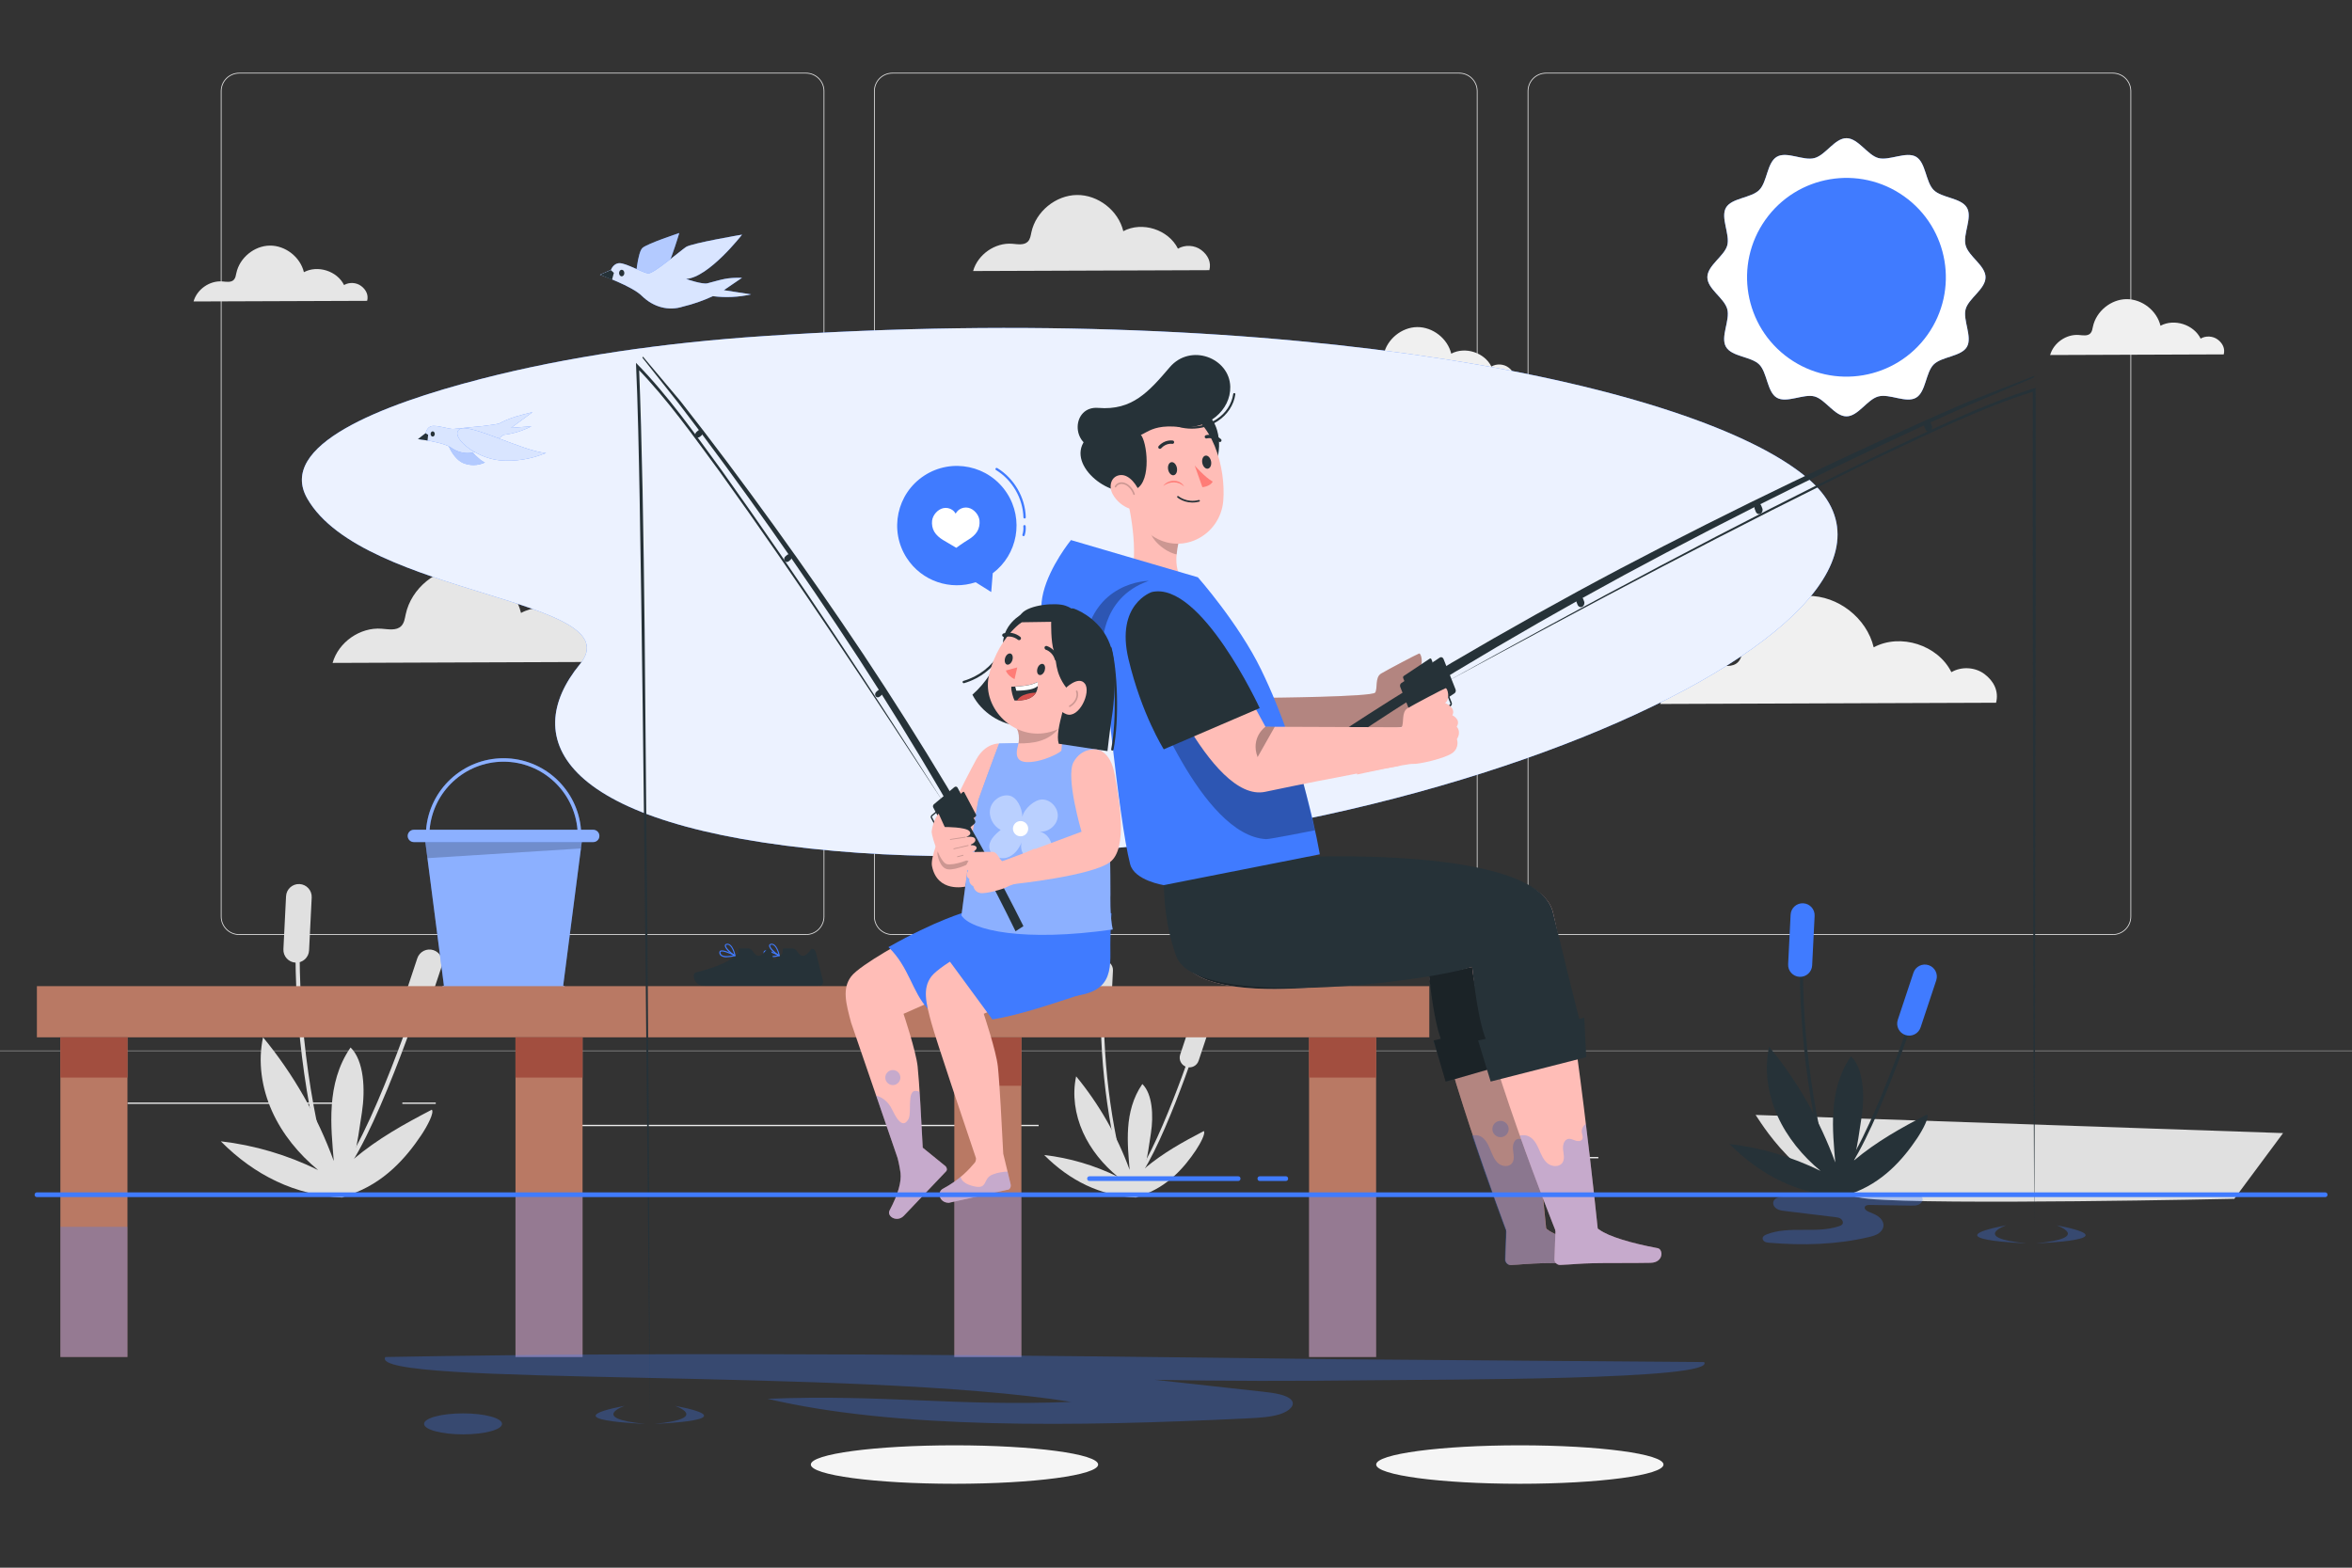 <svg xmlns="http://www.w3.org/2000/svg" viewBox="0 0 750 500"><rect x="0" y="0" width="750" height="500" fill="#333333" stroke="none"/><g id="background-complete"><g><path d="M365.041,372.617c1.031-4.594,1.247-6.505,1.969-11.238,.838-5.492,.515-12.476-2.743-15.641-6.042,8.764-4.685,19.386-4.049,27.391-3.958-10.836-9.765-20.993-17.059-29.841-1.283,5.874-.339,12.231,2.157,17.801,2.496,5.57,6.479,10.377,11.117,14.217-7.418-3.65-15.391-6.004-23.471-6.931,8.213,8.255,17.991,13.023,29.224,13.562l1.887-.686c8.331-2.799,13.667-9.021,17.237-14.354,1.504-2.246,3.206-5.509,2.554-6.154-6.765,3.522-12.951,6.948-18.824,11.872Z" style="fill:#e0e0e0;"></path><g><path d="M358.003,376.206c-5.648-21.318-7.907-43.295-6.715-65.319l.999,.055c-1.187,21.919,1.061,43.791,6.683,65.009l-.967,.256Z" style="fill:#e0e0e0;"></path><path d="M351.01,325.265h0c-1.709-.085-3.026-1.54-2.941-3.249l.636-12.769c.085-1.709,1.54-3.026,3.249-2.941h0c1.709,.085,3.026,1.54,2.941,3.249l-.636,12.769c-.085,1.709-1.54,3.026-3.249,2.941Z" style="fill:#e0e0e0;"></path></g><g><path d="M361.207,377.94l-.7-.715c8.193-8.023,20.893-46.649,21.021-47.038l.95,.31c-.523,1.599-12.906,39.249-21.271,47.442Z" style="fill:#e0e0e0;"></path><path d="M378.295,340.271h0c-1.624-.54-2.503-2.294-1.963-3.918l4.033-12.132c.54-1.624,2.294-2.503,3.918-1.963h0c1.624,.54,2.503,2.294,1.963,3.918l-4.033,12.132c-.54,1.624-2.294,2.503-3.918,1.963Z" style="fill:#e0e0e0;"></path></g></g><g><g><rect y="335.071" width="750" height=".12" style="fill:#e0e0e0;"></rect><rect x="653.626" y="364.447" width="55.729" height=".421" style="fill:#ebebeb;"></rect><rect x="495.044" y="369.013" width="14.627" height=".421" style="fill:#ebebeb;"></rect><rect x="40.645" y="351.65" width="72.675" height=".421" style="fill:#ebebeb;"></rect><rect x="128.299" y="351.65" width="10.655" height=".421" style="fill:#ebebeb;"></rect><rect x="173.586" y="358.754" width="157.613" height=".421" style="fill:#ebebeb;"></rect></g><g><path d="M673.734,298.197h-180.746c-3.232,0-5.862-2.63-5.862-5.862V29.061c0-3.232,2.63-5.862,5.862-5.862h180.746c3.232,0,5.862,2.629,5.862,5.862V292.335c0,3.233-2.63,5.862-5.862,5.862ZM492.988,23.45c-3.095,0-5.612,2.518-5.612,5.612V292.335c0,3.095,2.518,5.612,5.612,5.612h180.746c3.095,0,5.612-2.518,5.612-5.612V29.061c0-3.094-2.518-5.612-5.612-5.612h-180.746Z" style="fill:#e0e0e0;"></path><path d="M465.306,298.197h-180.747c-3.232,0-5.862-2.63-5.862-5.862V29.061c0-3.232,2.629-5.862,5.862-5.862h180.747c3.232,0,5.862,2.629,5.862,5.862V292.335c0,3.233-2.63,5.862-5.862,5.862ZM284.559,23.45c-3.094,0-5.612,2.518-5.612,5.612V292.335c0,3.095,2.518,5.612,5.612,5.612h180.747c3.095,0,5.612-2.518,5.612-5.612V29.061c0-3.094-2.518-5.612-5.612-5.612h-180.747Z" style="fill:#e0e0e0;"></path></g><path d="M257.012,298.197H76.266c-3.232,0-5.862-2.63-5.862-5.862V29.061c0-3.232,2.629-5.862,5.862-5.862h180.746c3.232,0,5.862,2.629,5.862,5.862V292.335c0,3.233-2.63,5.862-5.862,5.862ZM76.266,23.45c-3.094,0-5.612,2.518-5.612,5.612V292.335c0,3.095,2.518,5.612,5.612,5.612h180.746c3.095,0,5.612-2.518,5.612-5.612V29.061c0-3.094-2.517-5.612-5.612-5.612H76.266Z" style="fill:#e0e0e0;"></path></g><g><path d="M112.808,369.617c1.363-6.073,1.649-8.599,2.603-14.856,1.107-7.26,.68-16.493-3.626-20.676-7.987,11.585-6.193,25.627-5.352,36.208-5.233-14.325-12.908-27.751-22.55-39.447-1.696,7.765-.448,16.168,2.852,23.532,3.299,7.363,8.565,13.717,14.696,18.794-9.806-4.825-20.345-7.937-31.026-9.162,10.856,10.912,23.782,17.215,38.631,17.928l2.495-.906c11.013-3.701,18.066-11.925,22.786-18.974,1.988-2.969,4.239-7.282,3.376-8.134-8.942,4.656-17.12,9.185-24.884,15.694Z" style="fill:#e0e0e0;"></path><g><path d="M103.504,374.361c-7.466-28.181-10.453-57.232-8.876-86.346l1.321,.072c-1.569,28.975,1.403,57.887,8.834,85.935l-1.278,.338Z" style="fill:#e0e0e0;"></path><path d="M94.26,307.022h0c-2.26-.113-4-2.035-3.887-4.295l.841-16.879c.112-2.26,2.035-4,4.295-3.887h0c2.26,.113,4,2.035,3.887,4.295l-.841,16.879c-.112,2.26-2.035,4-4.295,3.888Z" style="fill:#e0e0e0;"></path></g><g><path d="M107.739,376.653l-.926-.945c10.83-10.606,27.619-61.666,27.788-62.18l1.256,.41c-.691,2.113-17.06,51.883-28.118,62.714Z" style="fill:#e0e0e0;"></path><path d="M130.328,326.858h0c-2.147-.714-3.309-3.032-2.595-5.179l5.331-16.037c.714-2.147,3.032-3.308,5.179-2.595h0c2.147,.714,3.309,3.032,2.595,5.179l-5.331,16.037c-.714,2.147-3.032,3.308-5.179,2.595Z" style="fill:#e0e0e0;"></path></g></g><path d="M559.826,355.597c.78,.864,14.101,24.697,35.968,26.756,21.867,2.059,116.67,0,116.67,0l15.56-20.961-168.199-5.795Z" style="fill:#e0e0e0;"></path><path d="M632.834,215.005c-2.989-2.258-7.349-2.514-10.581-.621-4.29-8.67-16.246-12.496-24.773-7.928-2.225-9.342-11.429-16.523-21.032-16.408-9.603,.116-18.632,7.516-20.631,16.909-.318,1.493-.528,3.128-1.596,4.219-1.734,1.771-4.63,1.177-7.102,.984-7.777-.607-15.602,4.853-17.717,12.362l107.098-.39c.938-3.626-.676-6.869-3.665-9.127Z" style="fill:#f0f0f0;"></path><path d="M383.062,79.746c-2.102-1.588-5.17-1.768-7.443-.437-3.018-6.099-11.428-8.79-17.426-5.577-1.565-6.572-8.04-11.623-14.795-11.542-6.755,.081-13.106,5.287-14.512,11.895-.223,1.05-.371,2.2-1.123,2.967-1.22,1.246-3.257,.828-4.996,.692-5.471-.427-10.975,3.414-12.463,8.696l75.336-.274c.66-2.551-.476-4.832-2.578-6.42Z" style="fill:#e6e6e6;"></path><path d="M197.34,203.036c-2.637-1.993-6.486-2.219-9.338-.548-3.786-7.651-14.337-11.028-21.862-6.997-1.963-8.244-10.086-14.582-18.561-14.48-8.475,.102-16.443,6.633-18.207,14.922-.28,1.317-.466,2.761-1.408,3.723-1.531,1.563-4.086,1.039-6.268,.868-6.863-.535-13.769,4.283-15.636,10.909l94.514-.344c.828-3.2-.597-6.062-3.234-8.055Z" style="fill:#e6e6e6;"></path><path d="M115.184,91.23c-1.545-1.167-3.799-1.299-5.47-.321-2.217-4.481-8.398-6.459-12.805-4.098-1.15-4.829-5.908-8.541-10.871-8.481-4.964,.06-9.631,3.885-10.664,8.74-.164,.772-.273,1.617-.825,2.181-.897,.916-2.393,.608-3.671,.509-4.02-.314-8.065,2.509-9.158,6.39l55.358-.202c.485-1.874-.35-3.55-1.894-4.718Z" style="fill:#e6e6e6;"></path><path d="M459.301,174.119c-1.545-1.167-3.799-1.299-5.469-.321-2.218-4.481-8.398-6.459-12.805-4.098-1.15-4.829-5.908-8.541-10.871-8.481-4.964,.06-9.631,3.885-10.664,8.74-.164,.772-.273,1.617-.825,2.181-.896,.916-2.393,.608-3.671,.509-4.02-.314-8.065,2.509-9.158,6.39l55.358-.202c.485-1.874-.349-3.55-1.894-4.718Z" style="fill:#e6e6e6;"></path><path d="M481.043,117.222c-1.545-1.167-3.799-1.299-5.469-.321-2.218-4.481-8.397-6.459-12.805-4.098-1.15-4.829-5.908-8.541-10.871-8.481-4.964,.06-9.631,3.885-10.664,8.74-.164,.772-.273,1.617-.825,2.181-.897,.916-2.393,.608-3.671,.509-4.02-.314-8.064,2.509-9.158,6.39l55.358-.202c.485-1.874-.35-3.55-1.894-4.718Z" style="fill:#f0f0f0;"></path><path d="M707.206,108.312c-1.545-1.167-3.799-1.299-5.469-.321-2.218-4.481-8.398-6.459-12.805-4.098-1.15-4.829-5.908-8.541-10.871-8.481-4.964,.06-9.631,3.885-10.664,8.74-.164,.772-.273,1.617-.825,2.181-.897,.916-2.393,.608-3.671,.509-4.02-.314-8.064,2.509-9.158,6.39l55.358-.202c.485-1.874-.35-3.55-1.895-4.718Z" style="fill:#f0f0f0;"></path></g><g id="background-simple"><g><path d="M243.576,107.192c-31.972,2.111-62.804,6.606-90.148,13.656-32.228,8.309-65.157,21.255-55.431,38.186,17.956,31.259,104.093,31.828,86.895,52.846-19.481,23.807-6.417,51.734,80.998,59.5,166.032,14.75,366.74-71.556,310.369-118.98-35.094-29.524-162.916-56.418-332.683-45.209Z" style="fill:#407BFF;"></path><path d="M243.576,107.192c-31.972,2.111-62.804,6.606-90.148,13.656-32.228,8.309-65.157,21.255-55.431,38.186,17.956,31.259,104.093,31.828,86.895,52.846-19.481,23.807-6.417,51.734,80.998,59.5,166.032,14.75,366.74-71.556,310.369-118.98-35.094-29.524-162.916-56.418-332.683-45.209Z" style="fill:#fff; opacity:.9;"></path></g></g><g id="Shadows"><path d="M530.451,467.104c0,3.387-20.51,6.132-45.809,6.132s-45.809-2.745-45.809-6.132,20.51-6.132,45.809-6.132,45.809,2.745,45.809,6.132Z" style="fill:#f5f5f5;"></path><path d="M350.171,467.104c0,3.387-20.51,6.132-45.81,6.132s-45.809-2.745-45.809-6.132,20.51-6.132,45.809-6.132,45.81,2.745,45.81,6.132Z" style="fill:#f5f5f5;"></path></g><g id="Plant"><g><path d="M591.192,370.13c1.275-5.684,1.543-8.047,2.436-13.903,1.036-6.794,.637-15.435-3.394-19.35-7.474,10.842-5.796,23.983-5.009,33.885-4.897-13.406-12.08-25.971-21.104-36.916-1.587,7.267-.419,15.131,2.669,22.022,3.088,6.891,8.016,12.837,13.753,17.588-9.177-4.515-19.04-7.427-29.036-8.574,10.16,10.212,22.257,16.111,36.153,16.778l2.335-.848c10.307-3.463,16.907-11.16,21.324-17.757,1.86-2.779,3.967-6.815,3.159-7.613-8.369,4.358-16.022,8.596-23.288,14.687Z" style="fill:#263238;"></path><g><path d="M582.6,374.539c-6.984-26.364-9.777-53.539-8.302-80.771l.998,.055c-1.47,27.127,1.312,54.198,8.271,80.461l-.967,.256Z" style="fill:#263238;"></path><path d="M573.834,311.55h0c-2.114-.105-3.743-1.905-3.638-4.02l.787-15.797c.105-2.115,1.905-3.743,4.019-3.638h0c2.114,.105,3.743,1.905,3.638,4.019l-.787,15.797c-.105,2.114-1.905,3.743-4.019,3.638Z" style="fill:#407BFF;"></path></g><g><path d="M586.366,376.63l-.699-.715c10.155-9.945,25.876-57.757,26.033-58.238l.951,.311c-.647,1.977-15.956,48.526-26.285,58.643Z" style="fill:#263238;"></path><path d="M607.589,330.113h0c-2.009-.668-3.096-2.838-2.428-4.847l4.989-15.009c.668-2.009,2.838-3.096,4.847-2.428h0c2.009,.668,3.096,2.838,2.428,4.847l-4.989,15.009c-.668,2.009-2.838,3.096-4.847,2.428Z" style="fill:#407BFF;"></path></g></g></g><g id="Sun"><g id="freepik--Sun--inject-5"><g><path d="M633.145,88.438c0,3.752-5.427,6.733-6.353,10.189-.926,3.456,2.221,8.871,.416,11.994-1.805,3.123-8.027,3.064-10.604,5.629-2.577,2.565-2.458,8.775-5.629,10.604-3.171,1.829-8.419-1.366-11.994-.416-3.574,.95-6.448,6.353-10.189,6.353s-6.733-5.427-10.189-6.353c-3.456-.926-8.859,2.233-11.994,.416-3.135-1.817-3.052-8.028-5.629-10.604-2.577-2.577-8.764-2.446-10.604-5.629-1.841-3.182,1.366-8.455,.416-12.017s-6.353-6.436-6.353-10.189,5.427-6.721,6.353-10.177c.926-3.455-2.221-8.87-.416-11.994,1.805-3.123,8.027-3.064,10.604-5.641,2.577-2.577,2.458-8.764,5.629-10.604,3.171-1.841,8.419,1.378,11.994,.416,3.574-.962,6.448-6.341,10.189-6.341s6.733,5.427,10.189,6.341c3.455,.914,8.859-2.221,11.994-.416,3.135,1.805,3.052,8.028,5.629,10.604,2.577,2.577,8.764,2.458,10.604,5.641,1.841,3.182-1.365,8.419-.415,11.994,.95,3.574,6.353,6.46,6.353,10.201Z" style="fill:#407BFF;"></path><path d="M633.145,88.438c0,3.752-5.427,6.733-6.353,10.189-.926,3.456,2.221,8.871,.416,11.994-1.805,3.123-8.027,3.064-10.604,5.629-2.577,2.565-2.458,8.775-5.629,10.604-3.171,1.829-8.419-1.366-11.994-.416-3.574,.95-6.448,6.353-10.189,6.353s-6.733-5.427-10.189-6.353c-3.456-.926-8.859,2.233-11.994,.416-3.135-1.817-3.052-8.028-5.629-10.604-2.577-2.577-8.764-2.446-10.604-5.629-1.841-3.182,1.366-8.455,.416-12.017s-6.353-6.436-6.353-10.189,5.427-6.721,6.353-10.177c.926-3.455-2.221-8.87-.416-11.994,1.805-3.123,8.027-3.064,10.604-5.641,2.577-2.577,2.458-8.764,5.629-10.604,3.171-1.841,8.419,1.378,11.994,.416,3.574-.962,6.448-6.341,10.189-6.341s6.733,5.427,10.189,6.341c3.455,.914,8.859-2.221,11.994-.416,3.135,1.805,3.052,8.028,5.629,10.604,2.577,2.577,8.764,2.458,10.604,5.641,1.841,3.182-1.365,8.419-.415,11.994,.95,3.574,6.353,6.46,6.353,10.201Z" style="fill:#fff;"></path></g><circle cx="588.79" cy="88.433" r="31.694" transform="translate(175.724 517.234) rotate(-54.612)" style="fill:#407BFF;"></circle></g></g><g id="Birds"><g><g><path d="M202.636,89.222s.622-8.811,2.267-10.187c1.645-1.376,11.706-4.719,11.706-4.719,0,0-3.98,13.583-6.399,15.15-2.419,1.567-7.574-.244-7.574-.244Z" style="fill:#407BFF;"></path><path d="M216.608,74.315h0c-.124,.418-4.022,13.618-6.399,15.15-1.594,.698-3.308,.842-4.962,.418-.88-.157-1.752-.377-2.612-.662,0,0,.636-8.829,2.267-10.187,1.631-1.358,10.78-4.423,11.651-4.702h0l.055-.017Z" style="fill:#fff; opacity:.6;"></path><path d="M197.508,83.928c2.28,0,7.477,3.135,9.191,3.291s10.227-7.227,12.052-8.446c1.824-1.219,17.87-3.936,17.87-3.936,0,0-10.642,13.722-17.87,14.123,0,0,5.349,1.881,6.91,1.376,4.951-1.286,5.905-1.804,10.96-1.745l-5.805,3.956,8.693,1.341c-4.023,.901-8.125,1.095-12.19,.575-3.106,1.434-6.3,2.547-9.55,3.326-4.523,1.461-9.329,.222-13.033-3.361-3.124-3.187-13.42-6.792-13.42-6.792l3.51-1.567c.511-1.284,1.542-2.108,2.681-2.142Z" style="fill:#407BFF;"></path><path d="M197.508,83.928c2.28,0,7.477,3.135,9.191,3.291s10.227-7.227,12.052-8.446c1.824-1.219,17.87-3.936,17.87-3.936,0,0-10.642,13.722-17.87,14.123,0,0,5.349,1.881,6.91,1.376,4.951-1.286,5.905-1.804,10.96-1.745l-5.805,3.956,8.693,1.341c-4.023,.901-8.125,1.095-12.19,.575-3.106,1.434-6.3,2.547-9.55,3.326-4.523,1.461-9.329,.222-13.033-3.361-3.124-3.187-13.42-6.792-13.42-6.792l3.51-1.567c.511-1.284,1.542-2.108,2.681-2.142Z" style="fill:#fff; opacity:.8;"></path><polygon points="194.758 86.122 195.753 87.028 195.158 89.222 191.316 87.637 194.758 86.122" style="fill:#263238;"></polygon><path d="M199.088,87.088c0,.582-.374,1.053-.836,1.053s-.836-.472-.836-1.053,.374-1.053,.836-1.053,.836,.471,.836,1.053Z" style="fill:#263238;"></path></g><g><path d="M142.921,137.83c1.659-1.391,8.493,8.45,11.721,9.68-2.298,1.056-4.788,1.099-7.105,.121-3.56-1.674-6.366-8.349-4.616-9.801Z" style="fill:#407BFF;"></path><path d="M154.642,147.51c-2.298,1.046-4.785,1.096-7.105,.141-3.56-1.674-6.366-8.369-4.616-9.821,.392-.343,1.071,0,1.931,.625,2.761,2.158,7.331,8.107,9.79,9.055Z" style="fill:#fff; opacity:.6;"></path><path d="M137.535,135.934c1.674-.504,5.853,1.049,7.135,.867,1.282-.182,9.051-.887,9.051-.887,2.146-.328,3.682-.417,5.411-.818,3.498-1.923,6.962-2.747,10.685-3.639l-6.834,5.001,6.502-.504c-2.862,1.462-5.863,2.385-8.916,2.743-2.129,1.681-4.354,3.138-6.653,4.356-3.164,1.994-6.839,1.919-9.956-.202-2.655-1.896-10.635-2.803-10.635-2.803l2.414-1.876c.227-1.145,.925-2.015,1.795-2.238Z" style="fill:#407BFF;"></path><path d="M137.535,135.934c1.674-.504,5.853,1.049,7.135,.867,1.282-.182,9.051-.887,9.051-.887,2.146-.328,3.682-.417,5.411-.818,3.498-1.923,6.962-2.747,10.685-3.639l-6.834,5.001,6.502-.504c-2.862,1.462-5.863,2.385-8.916,2.743-2.129,1.681-4.354,3.138-6.653,4.356-3.164,1.994-6.839,1.919-9.956-.202-2.655-1.896-10.635-2.803-10.635-2.803l2.414-1.876c.227-1.145,.925-2.015,1.795-2.238Z" style="fill:#fff; opacity:.8;"></path><polygon points="135.695 138.173 136.525 138.677 136.329 140.492 133.281 140.048 135.695 138.173" style="fill:#263238;"></polygon><path d="M146.556,136.882c3.017-2.138,20.425,7.159,27.576,7.583-4.792,2.001-9.819,2.801-14.829,2.36-8.041-.827-15.96-7.704-12.747-9.942Z" style="fill:#407BFF;"></path><path d="M138.637,138.409c0,.462-.297,.836-.663,.836s-.663-.374-.663-.836,.297-.836,.663-.836,.663,.374,.663,.836Z" style="fill:#263238;"></path></g><path d="M146.556,136.882c3.017-2.138,20.425,7.159,27.576,7.583-4.792,2.001-9.819,2.801-14.829,2.36-8.041-.827-15.96-7.704-12.747-9.942Z" style="fill:#fff; opacity:.8;"></path></g></g><g id="Bucket"><g><g><path d="M179.593,314.332l6.132-47.439h-50.307l6.132,47.439c-.531,.151-.931,.621-.931,1.199,0,.697,.57,1.268,1.267,1.268h37.371c.697,0,1.268-.57,1.268-1.268,0-.578-.4-1.048-.931-1.199Z" style="fill:#407BFF;"></path><path d="M179.593,314.332l6.132-47.439h-50.307l6.132,47.439c-.531,.151-.931,.621-.931,1.199,0,.697,.57,1.268,1.267,1.268h37.371c.697,0,1.268-.57,1.268-1.268,0-.578-.4-1.048-.931-1.199Z" style="fill:#fff; opacity:.4;"></path></g><polygon points="185.724 266.893 135.417 266.893 136.297 273.699 185.244 270.612 185.724 266.893" style="opacity:.2;"></polygon><g><path d="M189.172,264.649h-3.903c-1.005-12.751-11.694-22.82-24.699-22.82s-23.694,10.07-24.698,22.82h-3.903c-1.08,0-1.963,.883-1.963,1.963s.883,1.963,1.963,1.963h57.203c1.079,0,1.963-.883,1.963-1.963s-.883-1.963-1.963-1.963Zm-28.602-21.716c12.394,0,22.577,9.577,23.58,21.716h-47.16c1.003-12.139,11.185-21.716,23.58-21.716Z" style="fill:#407BFF;"></path><path d="M189.172,264.649h-3.903c-1.005-12.751-11.694-22.82-24.699-22.82s-23.694,10.07-24.698,22.82h-3.903c-1.08,0-1.963,.883-1.963,1.963s.883,1.963,1.963,1.963h57.203c1.079,0,1.963-.883,1.963-1.963s-.883-1.963-1.963-1.963Zm-28.602-21.716c12.394,0,22.577,9.577,23.58,21.716h-47.16c1.003-12.139,11.185-21.716,23.58-21.716Z" style="fill:#fff; opacity:.4;"></path></g></g></g><g id="Shoes"><g><g><g><path d="M249.728,302.471h2.824c.639,0,1.23,.357,1.608,.927,1.628,2.459,2.852,1.529,4.623-.782,1.126-.145,1.429,1.284,1.521,1.667l2.111,8.49c.183,.709-.188,1.448-.829,1.651-.114,.036-.232,.053-.351,.051h-22.372c-3.558,0-4.296-3.965-2.83-4.332,6.591-1.61,11.258-3.755,13.295-5.874,.378-.371-.01-.649,.4-1.798Z" style="fill:#263238;"></path><path d="M245.877,305.312c.891-.024,1.778-.15,2.645-.377,.081-.032,.124-.132,.095-.222-.016-.049-.05-.087-.095-.104-.396-.214-3.927-2.038-4.812-1.345-.166,.119-.255,.333-.23,.55,.004,.405,.182,.783,.479,1.019,.577,.381,1.248,.549,1.917,.479Zm2.092-.612c-1.042,.214-2.977,.499-3.779-.163-.208-.181-.336-.452-.35-.744-.016-.092,.02-.185,.092-.235,.488-.377,2.572,.428,4.037,1.141Z" style="fill:#407BFF;"></path><path d="M248.486,304.945c.036,.012,.075,.012,.111,0,.047-.046,.065-.118,.046-.183,0-.163-.83-4.005-2.765-3.761-.479,.071-.618,.326-.636,.54-.12,1.019,2.102,2.945,3.162,3.435l.083-.03Zm-2.415-3.639c1.226,0,1.936,2.242,2.175,3.139-1.152-.673-2.765-2.273-2.664-2.895,0-.051,0-.193,.359-.234l.129-.01Z" style="fill:#407BFF;"></path></g></g><g><path d="M235.62,302.471h2.824c.639,0,1.23,.357,1.607,.927,1.628,2.459,2.852,1.529,4.623-.782,1.126-.145,1.429,1.284,1.521,1.667l2.111,8.49c.183,.709-.188,1.448-.829,1.651-.114,.036-.232,.053-.351,.051h-22.372c-3.558,0-4.295-3.965-2.83-4.332,6.591-1.61,11.258-3.755,13.295-5.874,.378-.371-.01-.649,.4-1.798Z" style="fill:#263238;"></path><path d="M231.77,305.312c.891-.024,1.778-.15,2.645-.377,.081-.032,.124-.132,.095-.222-.016-.049-.05-.087-.095-.104-.396-.214-3.927-2.038-4.812-1.345-.166,.119-.255,.333-.231,.55,.004,.405,.182,.783,.479,1.019,.577,.381,1.248,.549,1.917,.479Zm2.092-.612c-1.042,.214-2.977,.499-3.779-.163-.208-.181-.336-.452-.35-.744-.017-.092,.02-.185,.092-.235,.488-.377,2.572,.428,4.037,1.141Z" style="fill:#407BFF;"></path><path d="M234.379,304.945c.036,.012,.075,.012,.111,0,.047-.046,.065-.118,.046-.183,0-.163-.83-4.005-2.765-3.761-.479,.071-.618,.326-.636,.54-.12,1.019,2.102,2.945,3.162,3.435l.083-.03Zm-2.415-3.639c1.226,0,1.936,2.242,2.175,3.139-1.152-.673-2.765-2.273-2.664-2.895,0-.051,0-.193,.359-.234l.129-.01Z" style="fill:#407BFF;"></path></g></g></g><g id="Dock"><g><g><rect x="304.314" y="330.845" width="21.386" height="101.956" style="fill:#b97964;"></rect><rect x="304.314" y="381.823" width="21.386" height="50.978" style="fill:#407BFF; opacity:.3;"></rect><rect x="304.314" y="330.845" width="21.386" height="15.455" style="fill:#a24e3f;"></rect></g><g><rect x="417.427" y="330.845" width="21.386" height="101.956" style="fill:#b97964;"></rect><rect x="417.427" y="330.845" width="21.386" height="12.838" style="fill:#a24e3f;"></rect></g><rect x="11.765" y="314.523" width="444.009" height="16.322" style="fill:#b97964;"></rect><g><rect x="164.379" y="330.845" width="21.386" height="101.956" style="fill:#b97964;"></rect><rect x="164.379" y="330.845" width="21.386" height="12.838" style="fill:#a24e3f;"></rect></g><rect x="164.379" y="381.823" width="21.386" height="50.978" style="fill:#407BFF; opacity:.3;"></rect><g><g><rect x="19.258" y="330.845" width="21.386" height="101.956" style="fill:#b97964;"></rect><rect x="19.258" y="330.845" width="21.386" height="12.838" style="fill:#a24e3f;"></rect></g><rect x="19.258" y="391.285" width="21.386" height="41.516" style="fill:#407BFF; opacity:.3;"></rect></g><rect x="417.427" y="380.926" width="21.386" height="51.875" style="fill:#407BFF; opacity:.3;"></rect></g></g><g id="Speech_Bubble"><g><path d="M294.725,151.69c8.805-5.742,20.597-3.258,26.338,5.547,5.506,8.444,3.444,19.631-4.499,25.598l-.487,5.988-4.965-3.123c-8.008,2.661-17.108-.271-21.933-7.672-5.741-8.805-3.258-20.597,5.547-26.338Z" style="fill:#407BFF;"></path><path d="M326.722,165.375c-.203,0-.37-.162-.375-.366-.144-6.038-3.574-11.959-8.739-15.087-.177-.107-.234-.338-.126-.515,.107-.176,.337-.233,.515-.126,5.379,3.257,8.951,9.423,9.101,15.711,.005,.207-.159,.379-.366,.384h-.009Z" style="fill:#407BFF;"></path><path d="M326.385,171.009c-.039,0-.078-.006-.116-.019-.197-.064-.305-.275-.24-.473,.275-.845,.374-1.758,.288-2.642-.021-.206,.13-.39,.336-.41,.207-.022,.39,.13,.41,.336,.097,.986-.014,2.005-.321,2.948-.051,.158-.198,.259-.356,.259Z" style="fill:#407BFF;"></path><path d="M312.335,165.976c-.106-.953-.565-1.847-1.201-2.564-.623-.703-1.439-1.258-2.356-1.461-.975-.216-2.035-.011-2.859,.551-.491,.334-.894,.792-1.172,1.316-.27-.466-.64-.875-1.084-1.182-.821-.568-1.879-.779-2.855-.57-.919,.197-1.738,.746-2.366,1.445-.641,.713-1.106,1.604-1.219,2.556-.141,1.193,.085,2.5,.701,3.532,.65,1.089,1.703,1.971,2.787,2.629,1.823,1.107,4.224,2.493,4.224,2.493,0,0,2.039-1.513,3.869-2.608,1.089-.651,2.148-1.525,2.805-2.61,.623-1.027,.858-2.333,.726-3.527Z" style="fill:#fff;"></path></g></g><g id="Character_2"><g><g><path d="M359.595,159.604l6.862,5.691,9.342,7.759c-.274,1.263-.487,2.541-.594,3.774-.502,5.066,.949,10.079,8.404,11.843,0,0,5.831,2.045-8.832,2.251-14.663,.206-16.749-1.929-16.749-1.929,5.584-5.507,3.469-21.127,1.567-29.388Z" style="fill:#ffbdb7;"></path><path d="M375.799,173.054c-.274,1.263-.487,2.542-.594,3.774-3.484-.701-8.14-4.413-8.627-7.973-.183-1.339-.213-2.632-.122-3.56l9.342,7.759Z" style="opacity:.2;"></path><path d="M382.124,153.56c5.334-1.21,7.899-9.773,5.986-16.313-2.54-8.679-11.101-8.105-17.603-3.043-8.033,6.254,3.345,21.231,11.618,19.355Z" style="fill:#263238;"></path><path d="M356.766,147.722c2.385,10.968,3.223,17.49,9.701,22.495,9.745,7.529,22.66,.84,23.607-10.504,.852-10.211-3.192-26.433-14.731-29.539-11.368-3.06-20.963,6.579-18.577,17.548Z" style="fill:#ffbdb7;"></path><path d="M362.418,155.889c4.797-2.628,3.368-15.167,1.276-17.33-2.092-2.163-12.9-4.745-17.762,1.909-6.006,8.22,9.047,19.496,16.486,15.421Z" style="fill:#263238;"></path><path d="M358.83,139.029c6.763,1.694,5.599-4.127,17.489-2.827,8.815,.964,16.17-5.402,15.986-12.874-.226-9.16-12.646-13.996-19.308-6.192-6.661,7.803-11.971,13.852-22.783,12.959-8.411-.695-9.144,12.147,.113,13.247,5.436,.646,8.503-4.313,8.503-4.313Z" style="fill:#263238;"></path><path d="M380.024,136.725c2.948,0,5.815-.818,8.25-2.406,3.109-2.026,5.17-5.144,5.654-8.557,.027-.19-.105-.365-.295-.392-.181-.023-.365,.104-.392,.295-.463,3.261-2.361,6.128-5.346,8.073-3.482,2.269-7.896,2.89-12.108,1.702-.188-.051-.377,.056-.428,.24-.051,.184,.056,.376,.24,.428,1.465,.412,2.956,.616,4.425,.616Z" style="fill:#263238;"></path><path d="M354.825,157.642c1.277,2.329,3.416,3.921,5.4,4.587,2.985,1.002,4.342-1.678,3.399-4.621-.849-2.649-3.424-6.363-6.365-6.087-2.898,.271-3.894,3.458-2.434,6.121Z" style="fill:#ffbdb7;"></path><path d="M380.967,148.469s3.172,3.685,5.741,5.136c-.88,1.619-3.297,1.768-3.297,1.768l-2.444-6.904Z" style="fill:#ff7c77;"></path><path d="M381.383,160.199c-3.551,.489-5.841-1.451-5.945-1.541-.112-.097-.123-.265-.027-.377,.096-.112,.265-.123,.376-.027,.026,.022,2.631,2.234,6.5,1.221,.144-.039,.289,.048,.326,.191,.038,.142-.048,.289-.191,.326-.357,.093-.704,.162-1.039,.208Z" style="fill:#263238;"></path><path d="M369.756,143.151c-.085-.019-.167-.059-.238-.122-.22-.196-.24-.534-.044-.755,1.941-2.182,4.388-1.786,4.491-1.767,.279,.02,.486,.326,.435,.617-.051,.291-.326,.485-.617,.435-.102-.016-1.986-.289-3.511,1.425-.134,.15-.333,.207-.517,.166Z" style="fill:#263238;"></path><path d="M389.127,140.965c-.164,.047-.348,.015-.489-.102-1.869-1.553-3.79-1.04-3.808-1.035-.285,.08-.579-.086-.659-.37-.08-.283,.085-.577,.367-.658h.003c.101-.029,2.485-.667,4.779,1.241,.227,.188,.258,.526,.069,.752-.071,.086-.164,.143-.263,.172Z" style="fill:#263238;"></path><g><g><path d="M372.497,149.766c.221,1.146,1.025,1.952,1.796,1.8,.771-.152,1.217-1.205,.996-2.351-.221-1.146-1.025-1.952-1.796-1.8-.771,.152-1.218,1.205-.997,2.351Z" style="fill:#263238;"></path><path d="M383.387,147.672c.22,1.146,1.025,1.952,1.796,1.8s1.217-1.205,.996-2.351c-.221-1.146-1.025-1.952-1.796-1.8-.771,.152-1.217,1.205-.997,2.351Z" style="fill:#263238;"></path></g><path d="M361.622,157.851c-.106,0-.205-.068-.238-.175-.286-.903-.812-1.72-1.523-2.362-.463-.418-1.201-.926-2.083-.97-.812-.033-1.567,.377-1.839,.99-.057,.126-.205,.182-.33,.127-.126-.056-.183-.204-.127-.33,.358-.807,1.311-1.35,2.321-1.286,1.03,.05,1.87,.625,2.394,1.098,.777,.702,1.353,1.595,1.665,2.583,.042,.131-.031,.272-.163,.313-.025,.008-.05,.012-.075,.012Z" style="opacity:.2;"></path></g><path d="M370.953,154.979c1.518-2.178,5.366-2.231,6.651,.213-1.88-1.827-4.608-1.723-6.651-.213h0Z" style="fill:#ff7c77;"></path></g><g><g><path d="M491.849,391.597l-10.78,.28c-.392,.01-.681,.307-.696,.715l-.315,9.084c-.033,.942,.818,1.811,1.721,1.771,3.752-.166,5.539-.447,10.28-.57,2.917-.076,12.818-.01,16.845-.114,3.939-.102,3.815-4.337,2.1-4.676-7.693-1.521-14.727-3.712-17.489-5.905-.498-.395-1.093-.599-1.667-.585Z" style="fill:#ffbdb7;"></path><path d="M402.544,277.86s72.189-8.55,77.075,13.127c6.571,29.149,13.507,101.677,13.507,101.677h-12.683s-22.573-59.876-25.057-84.289c-14.513,5.085-72.704,14.238-78.639-2.873-4.855-13.998-1.691-27.12-1.691-27.12l27.486-.522Z" style="fill:#ffbdb7;"></path><path d="M402.544,277.86s72.189-8.55,77.075,13.127c6.571,29.149,9.398,40.103,9.398,40.103l-28.128,2.71s-3.019-1.011-5.503-25.424c-14.513,5.085-72.704,14.238-78.639-2.873-4.855-13.998-1.691-27.12-1.691-27.12l27.486-.522Z" style="fill:#263238;"></path></g><polygon points="488.157 337.178 461.068 345.005 457.061 331.89 487.55 324.609 488.157 337.178" style="fill:#263238;"></polygon><path d="M481.08,360.091c0,1.435-1.163,2.598-2.598,2.598s-2.598-1.163-2.598-2.598,1.163-2.598,2.598-2.598,2.598,1.163,2.598,2.598Z" style="fill:#407BFF; opacity:.3;"></path><g style="opacity:.3;"><path d="M510.997,398.087c-7.744-1.521-14.824-3.712-17.604-5.905-.148-.117-.306-.211-.467-.294-.323-3.303-1.67-16.856-3.584-33.485-.839,.685-1.387,1.686-1.229,2.792,.105,.732,.479,1.521,.13,2.163-.378,.694-1.336,.689-2.053,.429-.717-.26-1.44-.689-2.184-.535-1.302,.27-1.695,2.055-1.543,3.447,.153,1.392,.54,2.928-.182,4.103-.92,1.497-3.172,1.375-4.486,.254-1.314-1.121-1.952-2.877-2.626-4.513-.674-1.637-1.541-3.344-3.063-4.118-.834-.424-1.808-.481-2.7-.228,5.336,15.875,10.217,28.847,10.774,30.321-.003,.026-.015,.048-.016,.075l-.317,9.084c-.033,.942,.823,1.811,1.732,1.771,3.776-.166,5.576-.447,10.347-.57,2.936-.076,12.902-.01,16.956-.114,3.965-.102,3.84-4.337,2.114-4.676Z" style="fill:#407BFF;"></path></g><g style="opacity:.3;"><path d="M511.568,398.381c-.16-.149-.349-.252-.564-.294-3.366-.666-6.605-1.46-9.416-2.326-1.205-.371-2.331-.755-3.354-1.149-.341-.131-.671-.263-.988-.396-1.587-.664-2.867-1.35-3.73-2.035-.147-.117-.304-.211-.464-.294-.016-.16-.033-.343-.054-.551-.012-.119-.024-.241-.037-.375-.022-.228-.046-.471-.073-.741l-.02-.201c-.021-.214-.043-.438-.067-.676-.021-.208-.042-.419-.064-.644-.02-.202-.042-.419-.064-.635-.027-.267-.054-.538-.083-.826-.031-.305-.063-.622-.096-.95-.013-.132-.026-.257-.04-.393-.045-.443-.092-.905-.141-1.385-.023-.227-.047-.46-.071-.695-.037-.357-.074-.724-.113-1.1-.024-.232-.048-.461-.072-.7-.053-.51-.107-1.038-.164-1.577-.019-.18-.037-.36-.056-.544-.066-.629-.133-1.272-.203-1.937l-.04-.38c-.061-.58-.124-1.173-.188-1.778l-.06-.566c-.075-.708-.153-1.432-.232-2.171-.018-.169-.037-.34-.055-.51-.071-.662-.144-1.334-.218-2.018-.017-.16-.034-.317-.052-.478-.086-.792-.175-1.602-.265-2.422-.019-.178-.039-.356-.059-.535-.095-.861-.191-1.731-.29-2.618v-.01c-.098-.873-.198-1.762-.299-2.658-.021-.188-.042-.375-.064-.564-.101-.897-.204-1.803-.309-2.721l-.014-.127h0c-.745-6.515-1.576-13.501-2.467-20.529l2.565-.696-.572-12.569-1.516,.344c-1.463-6.039-4.027-16.869-7.882-33.967-4.887-21.677-77.075-13.127-77.075-13.127l-27.486,.522s-3.164,13.122,1.691,27.12c5.935,17.111,64.125,7.958,78.639,2.873,1.394,13.699,2.956,20.028,4.059,22.946l-2.274,.516,3.767,13.116,2.971-.806c1.862,6.126,3.848,12.279,5.775,18.05h0l.085,.255c.116,.346,.231,.69,.346,1.033,.057,.169,.113,.336,.169,.504,.115,.343,.23,.684,.345,1.024,.048,.144,.097,.286,.145,.429,.128,.378,.256,.756,.383,1.13l.013,.039c.632,1.861,1.252,3.665,1.853,5.4l.042,.121c.121,.348,.24,.691,.359,1.033,.044,.126,.088,.253,.132,.379,.117,.336,.233,.667,.348,.997l.098,.281c.124,.354,.246,.703,.368,1.05l.076,.215c.118,.336,.235,.668,.351,.997,.04,.113,.079,.224,.119,.336,.104,.294,.207,.587,.309,.875,.041,.116,.081,.229,.122,.343,.106,.298,.211,.595,.314,.886l.02,.056c.505,1.421,.982,2.751,1.425,3.981,.031,.086,.062,.174,.093,.259,.079,.219,.156,.432,.232,.644,.044,.122,.088,.243,.131,.363,.066,.184,.131,.363,.196,.542,.058,.159,.115,.317,.171,.472l.15,.414c.063,.173,.124,.341,.185,.508,.041,.112,.082,.225,.122,.334,.079,.216,.155,.425,.23,.63l.057,.157c.089,.244,.175,.48,.259,.707l.024,.064c.766,2.088,1.273,3.444,1.431,3.864l-.004,.021c-.002,.019-.011,.034-.011,.053l-.315,9.084c-.004,.118,.006,.234,.028,.348,.109,.569,.523,1.069,1.039,1.296,.206,.091,.429,.137,.654,.127h0c.938-.042,1.753-.09,2.522-.142,1.346-.091,2.552-.19,4.028-.275,.844-.049,1.776-.093,2.874-.128,.274-.009,.559-.017,.855-.025,.729-.019,1.895-.029,3.296-.035,3.153-.014,7.499-.007,10.749-.037,1.084-.01,2.045-.023,2.8-.043,.246-.006,.477-.029,.692-.066,1.075-.184,1.769-.722,2.156-1.369,.232-.389,.355-.817,.383-1.231,.047-.691-.167-1.344-.567-1.716Z"></path></g></g><g><g><path d="M508.212,391.597l-11.464,.28c-.417,.01-.725,.307-.74,.715l-.335,9.084c-.035,.942,.87,1.811,1.83,1.771,3.99-.166,5.891-.447,10.932-.57,3.102-.076,13.631-.01,17.914-.114,4.189-.102,4.058-4.337,2.233-4.676-8.181-1.521-15.662-3.712-18.598-5.905-.529-.395-1.162-.599-1.773-.585Z" style="fill:#ffbdb7;"></path><path d="M413.24,277.86s76.769-8.55,81.966,13.127c6.988,29.149,14.365,101.677,14.365,101.677h-13.488s-24.005-59.876-26.647-84.289c-15.96,3.876-77.599,13.59-83.629-2.873-5.131-14.01-1.798-27.12-1.798-27.12l29.231-.522Z" style="fill:#ffbdb7;"></path><path d="M413.022,273.438s76.987-4.128,82.184,17.549c6.988,29.149,9.994,40.103,9.994,40.103l-29.912,2.71s-3.21-1.011-5.852-25.424c-15.434,5.085-88.036,13.734-94.347-3.377-5.163-13.998-3.814-28.801-3.814-28.801l41.748-2.759Z" style="fill:#263238;"></path></g><polygon points="505.808 337.178 475.341 344.953 471.334 331.837 505.2 324.61 505.808 337.178" style="fill:#263238;"></polygon><g style="opacity:.3;"><path d="M528.583,398.087c-8.181-1.521-15.662-3.712-18.598-5.905-.156-.117-.323-.211-.494-.294-.342-3.303-1.764-16.856-3.786-33.485-.886,.685-1.465,1.686-1.299,2.792,.111,.732,.506,1.521,.137,2.163-.399,.694-1.412,.689-2.169,.429-.757-.26-1.522-.689-2.307-.535-1.375,.27-1.791,2.055-1.63,3.447s.571,2.928-.192,4.103c-.972,1.497-3.351,1.375-4.74,.254-1.389-1.121-2.062-2.877-2.774-4.513-.712-1.637-1.628-3.344-3.236-4.118-.881-.424-1.91-.481-2.853-.228,5.637,15.875,10.794,28.847,11.383,30.321-.003,.026-.016,.048-.017,.075l-.334,9.084c-.035,.942,.87,1.811,1.83,1.771,3.99-.166,5.891-.447,10.932-.57,3.102-.076,13.631-.01,17.914-.114,4.189-.102,4.058-4.337,2.233-4.676Z" style="fill:#407BFF;"></path></g></g><g><path d="M403.906,222.556s33.778-.282,34.615-1.671-.139-4.847,1.883-6.057c2.022-1.21,11.456-6.188,12.114-6.39,.658-.203,1.624,3.691-.175,4.689,0,0,3.621,1.424,2.356,3.943,0,0,2.852,1.34,1.374,3.635,0,0,1.591,1.495,.076,3.957,0,0,.913,2.569-1.324,4.344-2.237,1.775-10.997,3.751-12.618,3.563s-31.847,5.866-31.847,5.866l-6.452-15.878Z" style="fill:#ffbdb7;"></path><path d="M403.906,222.556s33.778-.282,34.615-1.671-.139-4.847,1.883-6.057c2.022-1.21,11.456-6.188,12.114-6.39,.658-.203,1.624,3.691-.175,4.689,0,0,3.621,1.424,2.356,3.943,0,0,2.852,1.34,1.374,3.635,0,0,1.591,1.495,.076,3.957,0,0,.913,2.569-1.324,4.344-2.237,1.775-10.997,3.751-12.618,3.563s-31.847,5.866-31.847,5.866l-6.452-15.878Z" style="opacity:.3;"></path></g><g><g><path d="M627.381,128.216c-18.724,8.065-37.27,16.633-55.721,25.476-18.444,8.862-36.76,18.079-54.945,27.637-18.168,9.602-36.155,19.663-53.966,30.141-17.75,10.616-35.263,21.778-52.391,33.735l1.758,3.252c16.934-12.084,34.29-23.405,51.903-34.193,17.676-10.652,35.544-20.897,53.604-30.69,18.077-9.75,36.295-19.163,54.647-28.225,18.357-9.043,36.825-17.817,55.453-26.082l20.943-8.922v-.465l-21.285,8.335Z" style="fill:#263238;"></path><path d="M613.624,136.077l.321,.814c.259,.657,.939,.951,1.511,.653h0c.571-.298,.827-1.081,.567-1.738l-.321-.814c-.259-.657-.939-.951-1.511-.653h0c-.571,.299-.827,1.081-.567,1.738Z" style="fill:#263238;"></path><path d="M559.555,162.379l.321,.814c.259,.657,.939,.951,1.511,.653h0c.572-.298,.827-1.081,.567-1.738l-.321-.814c-.259-.657-.939-.951-1.511-.653h0c-.571,.298-.827,1.081-.567,1.738Z" style="fill:#263238;"></path><path d="M502.729,192.053l.321,.814c.259,.657,.939,.951,1.511,.653h0c.571-.298,.827-1.081,.567-1.738l-.321-.814c-.259-.657-.939-.951-1.511-.653h0c-.572,.298-.827,1.081-.567,1.738Z" style="fill:#263238;"></path><path d="M446.511,219.106l3.833,9.71c.207,.525,.763,.731,1.198,.443l12.253-8.124c.379-.251,.53-.792,.349-1.25l-3.833-9.71c-.207-.525-.763-.731-1.198-.443l-12.253,8.124c-.379,.251-.53,.792-.349,1.25Z" style="fill:#263238;"></path><path d="M454.159,230.472c-.21-.078-.383-.255-.475-.486l-2.441-6.183h0c-.168-.425-.029-.922,.323-1.155l7.803-5.173c.192-.128,.423-.157,.632-.077,.21,.078,.384,.255,.475,.486l2.44,6.182c.168,.426,.029,.923-.322,1.155l-7.802,5.173c-.137,.091-.293,.131-.448,.118-.062-.005-.124-.018-.184-.041Zm5.454-12.511l-7.802,5.173c-.133,.088-.186,.276-.122,.437l2.441,6.183c.035,.089,.099,.154,.18,.184,.082,.029,.166,.018,.239-.029l7.803-5.174c.133-.088,.185-.275,.122-.437l-2.44-6.183c-.035-.089-.099-.154-.18-.184-.023-.008-.047-.014-.071-.016-.058-.005-.116,.011-.168,.045Zm-8.153,5.726h0Z" style="fill:#263238;"></path><path d="M447.444,216.267l.314,.795c.096,.243,.337,.331,.539,.197l8.274-5.511c.202-.134,.288-.44,.192-.683l-.314-.795c-.096-.243-.337-.331-.539-.197l-8.274,5.511c-.202,.134-.288,.44-.192,.683Z" style="fill:#263238;"></path></g><path d="M460.031,218.116c46.125-25.522,92.574-50.508,139.987-73.571,15.907-7.502,31.692-15.375,48.524-20.676l.581-.175,.002,.617c.117,61.96-.171,138.964-.2,201.265l-.258,67.088-.258-67.088c-.064-33.472-.13-100.721-.189-134.177-.042-22.362-.066-44.725-.012-67.088l.582,.442c-16.725,5.216-32.585,13.061-48.438,20.486-47.456,22.939-93.951,47.828-140.321,72.877h0Z" style="fill:#263238;"></path></g><g><path d="M420.853,272.479s-5.108-31-18.761-59.015c-7.147-14.665-20.117-29.345-20.117-29.345l-40.472-11.865s-26.842,32.917,10.043,34.939c0,0,5.083,54.007,8.83,68.428,1.363,5.247,10.74,6.681,10.74,6.681" style="fill:#407BFF;"></path><path d="M365.462,218.881s17.511,47.703,38.301,48.753c1.128,.057,15.523-2.821,15.523-2.821l-3.95-16.356-11.812-6.32s-15.929-29.719-21.89-36.069c-12.264-13.065-19.122,7.535-16.172,12.814Z" style="opacity:.3;"></path><path d="M351.546,207.194s-1.118-16.415,14.78-21.941c0,0-18.339-.002-20.69,21.252l5.91,.689Z" style="opacity:.3;"></path></g><path d="M430.807,234.058s15.311-.717,16.148-2.106c.836-1.389-.139-4.847,1.883-6.057,2.022-1.21,11.456-6.188,12.114-6.39,.658-.203,1.624,3.691-.175,4.689,0,0,3.621,1.425,2.356,3.943,0,0,2.852,1.34,1.374,3.635,0,0,1.591,1.495,.076,3.957,0,0,.913,2.569-1.324,4.344s-10.997,3.751-12.618,3.563c-1.621-.188-17.878,3.388-17.878,3.388l-1.955-12.966Z" style="fill:#ffbdb7;"></path><path d="M366.408,206.68s19.567,49.544,37.032,45.861c22.958-4.841,42.461-8.227,42.461-8.227l1.055-12.362-43.432-.169s-15.929-29.719-21.89-36.069c-12.264-13.065-18.176,5.687-15.226,10.966Z" style="fill:#ffbdb7;"></path><path d="M403.523,231.783s-4.857,3.426-2.506,9.696l5.486-9.696h-2.98Z" style="opacity:.3;"></path><path d="M367.284,188.823s-11.6,3.791-7.436,21.382c4.164,17.591,11.256,28.784,11.256,28.784l30.586-13.146s-18.744-40.592-34.406-37.02Z" style="fill:#263238;"></path></g></g><g id="Character_1"><g><g><path d="M318.595,237.134s-4.355-.272-7.302,5.117c-2.946,5.39-15.135,28.708-14.107,33.946,1.702,8.67,10.615,6.581,10.615,6.581l10.794-45.644Z" style="fill:#ffbdb7;"></path><path d="M298.888,272.229s.605,4.843,3.542,5.056,7.235-2.171,7.235-2.171l.17-1.536-10.642-2.72-.305,1.372Z" style="opacity:.2;"></path></g><g id="freepik--Character--inject-6"><path d="M301.169,371.672l-6.931-5.632c-.435-8.69-1.11-21.122-1.624-25.9-.538-5.002-4.499-16.789-4.499-16.789l15.062-6.677-12.672-17.731s-16.186,8.627-19.094,12.491c-2.907,3.864-1.69,8.511,0,14.772l14.823,43.182c.515,1.904,.91,4.493,.93,4.732,.304,2.743-.701,6.679-3.504,11.953-.954,1.943,2.431,3.918,4.571,1.666l7.85-8.258c2.567-2.7,3.543-3.727,5.605-5.896,.073-.074,.132-.16,.174-.257,.239-.545-.071-1.286-.692-1.657Z" style="fill:#ffbdb7;"></path><path d="M295.845,321.69c6.016-.843,19.506-6.235,28.918-6.716l10.954-.539c24.376-1.281-27.874-23.547-27.874-23.547,0,0-9.338,2.579-24.536,11.184,6.623,6.37,7.583,14.411,12.538,19.618Z" style="fill:#407BFF;"></path><path d="M354.434,291.279s-.461,5.971-.355,12.539c.146,9.108-1.878,14.235-18.037,14.235-29.586,0-26.833-15.924-24.332-29.962l42.725,3.188Z" style="fill:#407BFF;"></path><path d="M319.914,367.968h0c-.427-8.666-1.166-22.684-1.72-27.827-.539-5.002-4.499-16.789-4.499-16.789l15.062-6.677-12.672-17.731s-16.186,8.627-19.094,12.491c-2.908,3.864-1.69,8.511,0,14.772,1.412,5.23,10.753,32.924,14.225,43.18,.025,.827-.216,1.252-.415,1.475-1.778,2.11-4.738,5.401-10.161,8.299-1.909,1.02-1.164,4.462,1.942,4.462l18.666-4.162c.103,.012,.207-.015,.306-.051,.56-.202,.884-.938,.724-1.643l-2.364-9.799Z" style="fill:#ffbdb7;"></path><path d="M316.449,325.143c9.115-1.468,19.523-5.167,28.313-7.99,2.334-.767,7.892-12.425,7.319-16.393-1.989-13.937-30.583-8.392-30.583-8.392,0,0-13.077,9.745-19.232,13.462l14.183,19.314Z" style="fill:#407BFF;"></path><circle cx="284.704" cy="343.683" r="2.4" style="fill:#407BFF; opacity:.3;"></circle><path d="M296.081,379.481c2.567-2.7,3.543-3.727,5.605-5.896,.073-.074,.132-.16,.174-.257,.239-.545-.071-1.286-.692-1.657l-6.931-5.632c-.27-5.395-.633-12.229-.992-17.782-.438-.202-.877-.332-1.303-.332-2.804,0-1.122,7.011-2.243,8.974-1.122,1.963-2.664,2.384-5.188-2.945-1.392-2.94-3.508-4.083-5.127-4.52l6.849,19.952c.515,1.904,.91,4.493,.93,4.732,.304,2.743-.701,6.679-3.504,11.953-.954,1.943,2.431,3.918,4.571,1.666l7.85-8.258Z" style="fill:#407BFF; opacity:.3;"></path><path d="M310.709,378.39c-4.414-.963-4.351-3.05-4.351-3.05l-.074,.047c-1.511,1.25-3.346,2.545-5.644,3.773-1.909,1.02-1.164,4.462,1.942,4.462l18.666-4.162c.103,.012,.207-.015,.306-.051,.56-.202,.884-.938,.724-1.643l-.991-4.107c-1.366,.06-3.135,.293-4.8,.959-3.21,1.284-1.364,4.735-5.778,3.772Z" style="fill:#407BFF; opacity:.3;"></path></g><g><path d="M354.817,296.449c-.957-4.283-.732-11.273-.732-11.273,0-15.619-.595-34.94-1.181-40.345-.23-2.119,.729-5.069-4.761-6.621-5.441-1.538-15.142-1.482-29.547-1.076,0,0-2.473,6.459-6.597,17.919,0,0-2.211,11.587-3.089,19.342l-2.324,17.583c3.107,4.822,20.042,8.51,48.232,4.47Z" style="fill:#407BFF;"></path><path d="M354.817,296.449c-.957-4.283-.732-11.273-.732-11.273,0-15.619-.595-34.94-1.181-40.345-.23-2.119,.729-5.069-4.761-6.621-5.441-1.538-15.142-1.482-29.547-1.076,0,0-2.473,6.459-6.597,17.919,0,0-2.211,11.587-3.089,19.342l-2.324,17.583c3.107,4.822,20.042,8.51,48.232,4.47Z" style="fill:#fff; opacity:.4;"></path><g><g style="opacity:.4;"><path d="M319.103,264.695c-2.425-1.241-3.946-4.162-3.335-6.817,.611-2.655,3.463-4.658,6.132-4.11,2.366,.486,4.061,3.914,4.106,6.726,.56-2.583,3.943-5.546,6.373-5.508,2.767,.043,5.165,2.77,4.915,5.526-.249,2.756-3.031,4.996-5.783,4.714,2.561,.545,4.368,3.418,3.751,5.963-.617,2.545-3.54,4.27-6.066,3.582-2.526-.689-4.169-3.659-3.41-6.165-.866,2.201-2.472,4.279-4.742,4.942-2.27,.664-5.143-.636-5.531-2.969-.396-2.384,1.698-4.38,3.589-5.885Z" style="fill:#fff;"></path></g><circle cx="325.437" cy="264.3" r="2.432" style="fill:#fff;"></circle></g></g><g><path d="M307.319,217.903c-.163,0-.313-.107-.36-.272-.057-.199,.058-.407,.257-.463,4.791-1.371,8.999-4.614,11.544-8.897,.105-.178,.335-.237,.514-.131,.178,.105,.237,.336,.131,.514-2.642,4.446-7.01,7.812-11.983,9.235-.034,.01-.069,.015-.103,.015Z" style="fill:#263238;"></path><g><g><path d="M319.263,207.285l6.162,24.275c-6.373-.387-12.415-4.321-15.348-9.992,4.295-3.797,7.513-8.8,9.186-14.283Z" style="fill:#263238;"></path><path d="M340.414,225.858c-1.425,2.778-1.019,2.526-1.289,5.636-.292,3.372-.676,7.916-.676,7.916-.497,.711-4.474,2.692-7.797,3.34-5.548,1.081-7.271-.529-6.061-4.902,.879-3.175,.099-5.75-2.192-7.78-5.185-4.698,18.015-4.211,18.015-4.211Z" style="fill:#ffbdb7;"></path><path d="M340.414,225.858c-1.425,2.778-1.806,3.247-2.659,6.25-3.339,4.386-8.328,5.038-12.985,4.992,.341-1.868,.223-5.28-2.346-7.076-5.21-4.653,17.99-4.166,17.99-4.166Z" style="isolation:isolate; opacity:.2;"></path><path d="M326.043,195.777s-6.858,3.341-6.206,10.985c.652,7.645,13.813-4.459,13.813-4.459l-7.607-6.526Z" style="fill:#263238;"></path><path d="M350.167,217.247c-5.22,8.755-7.759,14.169-15.254,16.193-11.282,3.079-21.776-7.435-19.624-17.719,1.886-9.27,10.113-22.005,21.923-20.569,11.81,1.437,18.155,13.364,12.954,22.095Z" style="fill:#ffbdb7;"></path><path d="M333.105,206.751c-.04-.118-.047-.244-.019-.365,.131-.305,.481-.452,.79-.331,1.812,.664,3.179,2.181,3.652,4.053,.065,.32-.141,.632-.461,.697h-.006c-.322,.057-.632-.148-.706-.466h0c-.413-1.483-1.527-2.668-2.98-3.173-.142-.097-.239-.246-.27-.414Z" style="fill:#263238;"></path><path d="M319.82,203.036c-.102-.07-.182-.169-.227-.285-.08-.323,.114-.649,.435-.734,1.857-.52,3.852-.101,5.342,1.123,.245,.216,.268,.589,.053,.834l-.013,.014h0c-.229,.233-.599,.25-.848,.04h0c-1.207-.956-2.806-1.259-4.279-.811-.173,.008-.341-.058-.462-.181Z" style="fill:#263238;"></path><path d="M324.384,212.867l-3.622,.981s.249,1.411,2.743,2.786l.88-3.768Z" style="fill:#ff7c77;"></path><path d="M333.618,197.832s6.686-4.462,8.862-3.705c2.176,.757,8.755,4.05,11.46,11.35,2.705,7.3,1.035,20.457,.705,22.553-.779,4.949-1.496,11.532-1.496,11.532l-15.537-2.35c-1.491-4.701,3.793-16.031,2.372-17.918-3.817-5.066-2.958-8.855-3.912-11.604-1.04-2.997-.873-9.368-.873-9.368l-9.457,.144-4.078,2.516s1.601-2.465,4.094-5.304,10.918-3.577,13.986-2.502c3.068,1.075,2.426,2.045,2.426,2.045l-8.552,2.611Z" style="fill:#263238;"></path><path d="M339.542,219.708s4.319-4.389,6.398-1.669c2.079,2.719-1.887,11.308-5.932,9.734s-3.398-5.94-.465-8.064Z" style="fill:#ffbdb7;"></path><g><path d="M322.497,219.011c-.147,1.282,.603,3.599,1.01,4.406l.802,.002c3.604-.003,5.288-1.204,6.058-2.542,.548-1.046,.713-2.252,.467-3.407-1.923,1.153-5.267,1.419-7.116,1.492-.742,.064-1.221,.048-1.221,.048Z" style="fill:#263238;"></path><path d="M323.739,218.988l.335,1.301c3.413-.02,5.818-.491,6.888-1.524,.018-.426-.024-.853-.125-1.267-1.905,1.151-5.249,1.417-7.099,1.49Z" style="fill:#fff;"></path><path d="M324.312,223.446c3.604-.003,5.288-1.205,6.058-2.542-1.381,.029-2.745,.304-4.029,.81-.839,.354-1.548,.958-2.029,1.731Z" style="fill:#d5504d;"></path></g><path d="M341.109,225.499c-.088,0-.174-.047-.219-.13-.066-.121-.022-.273,.1-.339,1.56-.852,2.781-2.854,2.114-4.476-.052-.128,.009-.274,.136-.327,.129-.05,.274,.009,.327,.136,.793,1.932-.595,4.154-2.338,5.105-.038,.021-.079,.031-.12,.031Z" style="opacity:.2;"></path></g><path d="M333.117,213.913c-.324,.961-1.112,1.574-1.744,1.344s-.84-1.177-.532-2.138c.307-.961,1.12-1.566,1.752-1.344,.632,.222,.823,1.176,.524,2.138Z" style="fill:#263238;"></path><path d="M322.8,210.604c-.333,.961-1.12,1.574-1.744,1.344-.624-.23-.84-1.185-.532-2.146s1.112-1.557,1.744-1.344,.848,1.185,.532,2.146Z" style="fill:#263238;"></path></g><path d="M354.703,239.402c-.023,0-.047-.002-.072-.007-.203-.039-.336-.236-.297-.439,1.895-9.809,1.226-25.352-.613-32.178-.054-.2,.065-.406,.265-.46,.202-.055,.406,.065,.46,.265,1.86,6.904,2.538,22.611,.625,32.516-.035,.179-.192,.304-.368,.304Z" style="fill:#263238;"></path></g><g><g><g><path d="M216.963,127.922c10.223,13.002,20.125,26.293,29.852,39.745,9.715,13.462,19.201,27.127,28.461,40.985,9.232,13.883,18.156,28.022,26.793,42.39,8.541,14.443,16.701,29.184,24.278,44.342l-2.512,1.637c-7.39-15.174-15.377-29.967-23.753-44.479-8.474-14.44-17.242-28.665-26.323-42.641-9.109-13.953-18.45-27.72-28.021-41.288-9.582-13.557-19.348-26.965-29.426-40.073l-11.473-14.473,.18-.331,11.944,14.187Z" style="fill:#263238;"></path><path d="M223.725,138.855l-.544,.456c-.439,.368-1.038,.314-1.33-.12h0c-.292-.434-.171-1.091,.269-1.459l.544-.456c.44-.368,1.038-.314,1.33,.12h0c.292,.434,.171,1.091-.269,1.459Z" style="fill:#263238;"></path><path d="M252.079,178.549l-.544,.456c-.44,.368-1.038,.314-1.33-.12h0c-.292-.434-.171-1.091,.269-1.459l.544-.456c.44-.368,1.038-.314,1.33,.12h0c.292,.434,.171,1.091-.269,1.459Z" style="fill:#263238;"></path><path d="M281.092,221.715l-.544,.456c-.439,.368-1.038,.314-1.33-.12h0c-.292-.434-.171-1.091,.269-1.459l.544-.456c.439-.368,1.038-.314,1.33,.12h0c.292,.434,.171,1.091-.269,1.459Z" style="fill:#263238;"></path><path d="M310.687,262.775l-6.493,5.437c-.351,.294-.827,.225-1.025-.148l-5.588-10.538c-.173-.326-.071-.77,.235-1.027l6.494-5.437c.351-.294,.827-.225,1.025,.148l5.587,10.538c.173,.326,.071,.77-.235,1.026Z" style="fill:#263238;"></path><path d="M300.685,267.873c-.115-.051-.211-.14-.274-.258l-3.558-6.71c-.161-.302-.067-.71,.218-.949l4.134-3.462c.155-.13,.347-.189,.527-.163,.18,.024,.333,.134,.421,.3l3.558,6.71c.16,.302,.067,.71-.217,.948h0l-4.135,3.462c-.155,.13-.347,.189-.527,.163-.052-.007-.101-.022-.147-.042Zm1.003-11.086c-.018-.008-.036-.013-.056-.016-.069-.01-.14,.012-.199,.062l-4.135,3.462c-.108,.09-.143,.244-.082,.358l3.558,6.711c.034,.062,.089,.102,.159,.113,.069,.01,.14-.012,.199-.062l4.135-3.462c.108-.09,.143-.244,.082-.359l-3.558-6.71c-.024-.044-.059-.078-.102-.097Zm3.692,7.335l.005,.002-.005-.002Z" style="fill:#263238;"></path><path d="M311.121,260.39l-.532,.445c-.162,.136-.369,.105-.46-.069l-3.763-7.134c-.092-.174-.034-.425,.128-.561l.532-.445c.162-.136,.369-.105,.46,.069l3.763,7.134c.092,.174,.034,.425-.128,.561Z" style="fill:#263238;"></path></g><path d="M301.432,256.832c-23.393-35.789-46.903-71.536-71.855-106.262-8.423-11.425-16.697-23.162-26.594-33.347l.779-.357c1.959,47.767,1.955,119.967,2.592,168.4l.588,84.2,.286,84.201c-.72-78.131-1.903-217.996-3.259-294.682-.225-12.378-.59-31.003-1.172-43.258,10.334,10.485,18.738,22.565,27.406,34.391,24.855,34.815,48.278,70.624,71.23,106.713h0Z" style="fill:#263238;"></path></g><g><path d="M301.451,263.77s6.44-.022,7.64,1.286c1.2,1.308-1.25,1.954-1.25,1.954,0,0,2.739-.545,3.128,.586,.467,1.358-2.103,2.024-2.103,2.024,0,0,2.255-.354,2.533,.676,.289,1.068-2.558,2.025-2.558,2.025,0,0,1.635,.051,1.423,.877-.212,.825-6.214,2.974-8.363,2.403-2.149-.571-4.674-8.37-4.817-10.188-.046-.582,.702-4.297,2.226-5.922l1.95,4.276,.191,.002Z" style="fill:#ffbdb7;"></path><path d="M307.876,267.14l-.011,.002-4.82,.722c-.065,.009-.128-.042-.14-.115-.013-.073,.032-.142,.094-.15l4.821-.722c.065-.01,.128,.042,.14,.114,.012,.069-.025,.133-.083,.148Z" style="opacity:.2;"></path><path d="M308.767,269.785h-.003l-4.575,1.063c-.064,.015-.129-.032-.146-.103-.017-.073,.014-.129,.084-.158l4.575-1.062c.064-.015,.129,.032,.147,.104,.017,.071-.019,.141-.081,.157Z" style="opacity:.2;"></path><path d="M308.721,272.493l-3.377,.886c-.063,.017-.13-.028-.149-.1-.019-.071,.017-.143,.08-.16l3.377-.886c.063-.017,.13,.028,.149,.1,.019,.072-.017,.143-.08,.16Z" style="opacity:.2;"></path></g></g><g><path d="M349.618,239.027s4.43,.155,5.84,7.996c1.41,7.841,4.277,23.479-1.448,27.901-5.725,4.422-30.607,7.031-30.607,7.031l-3.803-7.279,25.278-9.41s-5.151-17.432-2.554-22.191c2.596-4.759,7.294-4.048,7.294-4.048Z" style="fill:#ffbdb7;"></path><path d="M329.866,270.642s-9.315,4.585-10.266,4.035c-.95-.55-1.503-2.92-3.099-2.976-1.595-.056-8.819,.079-9.275,.174-.457,.095,.244,2.721,1.638,2.723,0,0-1.681,2.03-.107,3.109,0,0-1.253,1.728,.374,2.605,0,0-.454,1.407,1.25,2.372,0,0,.299,1.822,2.206,2.143s7.749-1.374,8.649-2.016c.9-.642,11.711-3.84,11.711-3.84l-3.083-8.329Z" style="fill:#ffbdb7;"></path></g></g></g><g id="Water"><g><path d="M347.396,376.663h47.44c.965,0,.967-1.5,0-1.5h-47.44c-.965,0-.967,1.5,0,1.5h0Z" style="fill:#407BFF;"></path><path d="M401.715,376.663h8.317c.965,0,.967-1.5,0-1.5h-8.317c-.965,0-.967,1.5,0,1.5h0Z" style="fill:#407BFF;"></path><path d="M11.765,381.802H741.468c.965,0,.967-1.5,0-1.5H11.765c-.965,0-.967,1.5,0,1.5h0Z" style="fill:#407BFF;"></path></g><g style="opacity:.3;"><path d="M611.653,381.268l-22.768-.158c-6.791-.085-13.598-.17-20.356,.504-1.234,.123-2.729,.486-3.051,1.683-.232,.863,.331,1.782,1.093,2.248,.763,.467,1.681,.585,2.568,.693,5.35,.65,10.7,1.301,16.05,1.951,.642,.078,1.314,.168,1.838,.547s.823,1.15,.471,1.693c-.219,.338-.621,.501-1.002,.631-7.409,2.526-15.921-.235-23.194,2.659-.538,.214-1.132,.541-1.232,1.111-.086,.489,.254,.973,.689,1.213,.435,.24,.946,.288,1.441,.329,10.642,.888,21.461,.639,31.847-1.847,1.014-.243,2.044-.515,2.919-1.084,.875-.569,1.582-1.49,1.636-2.532,.061-1.176-.716-2.258-1.674-2.943-.958-.685-2.094-1.064-3.17-1.543-.616-.274-1.325-.822-1.111-1.461,.19-.571,.947-.664,1.549-.654,4.409,.07,8.818,.141,13.228,.211,.764,.012,1.55,.021,2.265-.252,.714-.273,1.349-.897,1.398-1.659,.049-.763-.696-1.542-1.433-1.34Z" style="fill:#407BFF;"></path></g><ellipse cx="147.656" cy="454.131" rx="12.433" ry="3.347" style="fill:#407BFF; opacity:.3;"></ellipse><g style="opacity:.3;"><path d="M543.406,434.423l-117.722-.916c-99.577-1.234-201.969-2.54-302.807-.706-6.138,9.544,149.911,3.326,218.643,14.311-36.967,1.493-59.814-2.471-96.781-.978,40.854,9.628,97.605,8.959,153.253,6.23,3.515-.172,7.176-.369,10.159-1.315,2.983-.945,5.026-2.885,3.664-4.514-1.396-1.67-5.437-2.262-8.971-2.652-11.54-1.274-23.079-2.547-34.619-3.821,21.803,.455,45.103,.439,68.564,.16,23.072-.275,110.9-.027,106.618-5.799Z" style="fill:#407BFF;"></path></g><path d="M639.804,390.775c-24.237,4.695,6.41,5.78,6.41,5.78-17.974-1.774-6.41-5.78-6.41-5.78Z" style="fill:#407BFF; opacity:.3;"></path><path d="M655.736,390.775c24.237,4.695-6.41,5.78-6.41,5.78,17.974-1.774,6.41-5.78,6.41-5.78Z" style="fill:#407BFF; opacity:.3;"></path><path d="M199.258,448.351c-24.237,4.695,6.41,5.78,6.41,5.78-17.974-1.774-6.41-5.78-6.41-5.78Z" style="fill:#407BFF; opacity:.3;"></path><path d="M215.191,448.351c24.237,4.695-6.41,5.78-6.41,5.78,17.974-1.774,6.41-5.78,6.41-5.78Z" style="fill:#407BFF; opacity:.3;"></path></g></svg>
